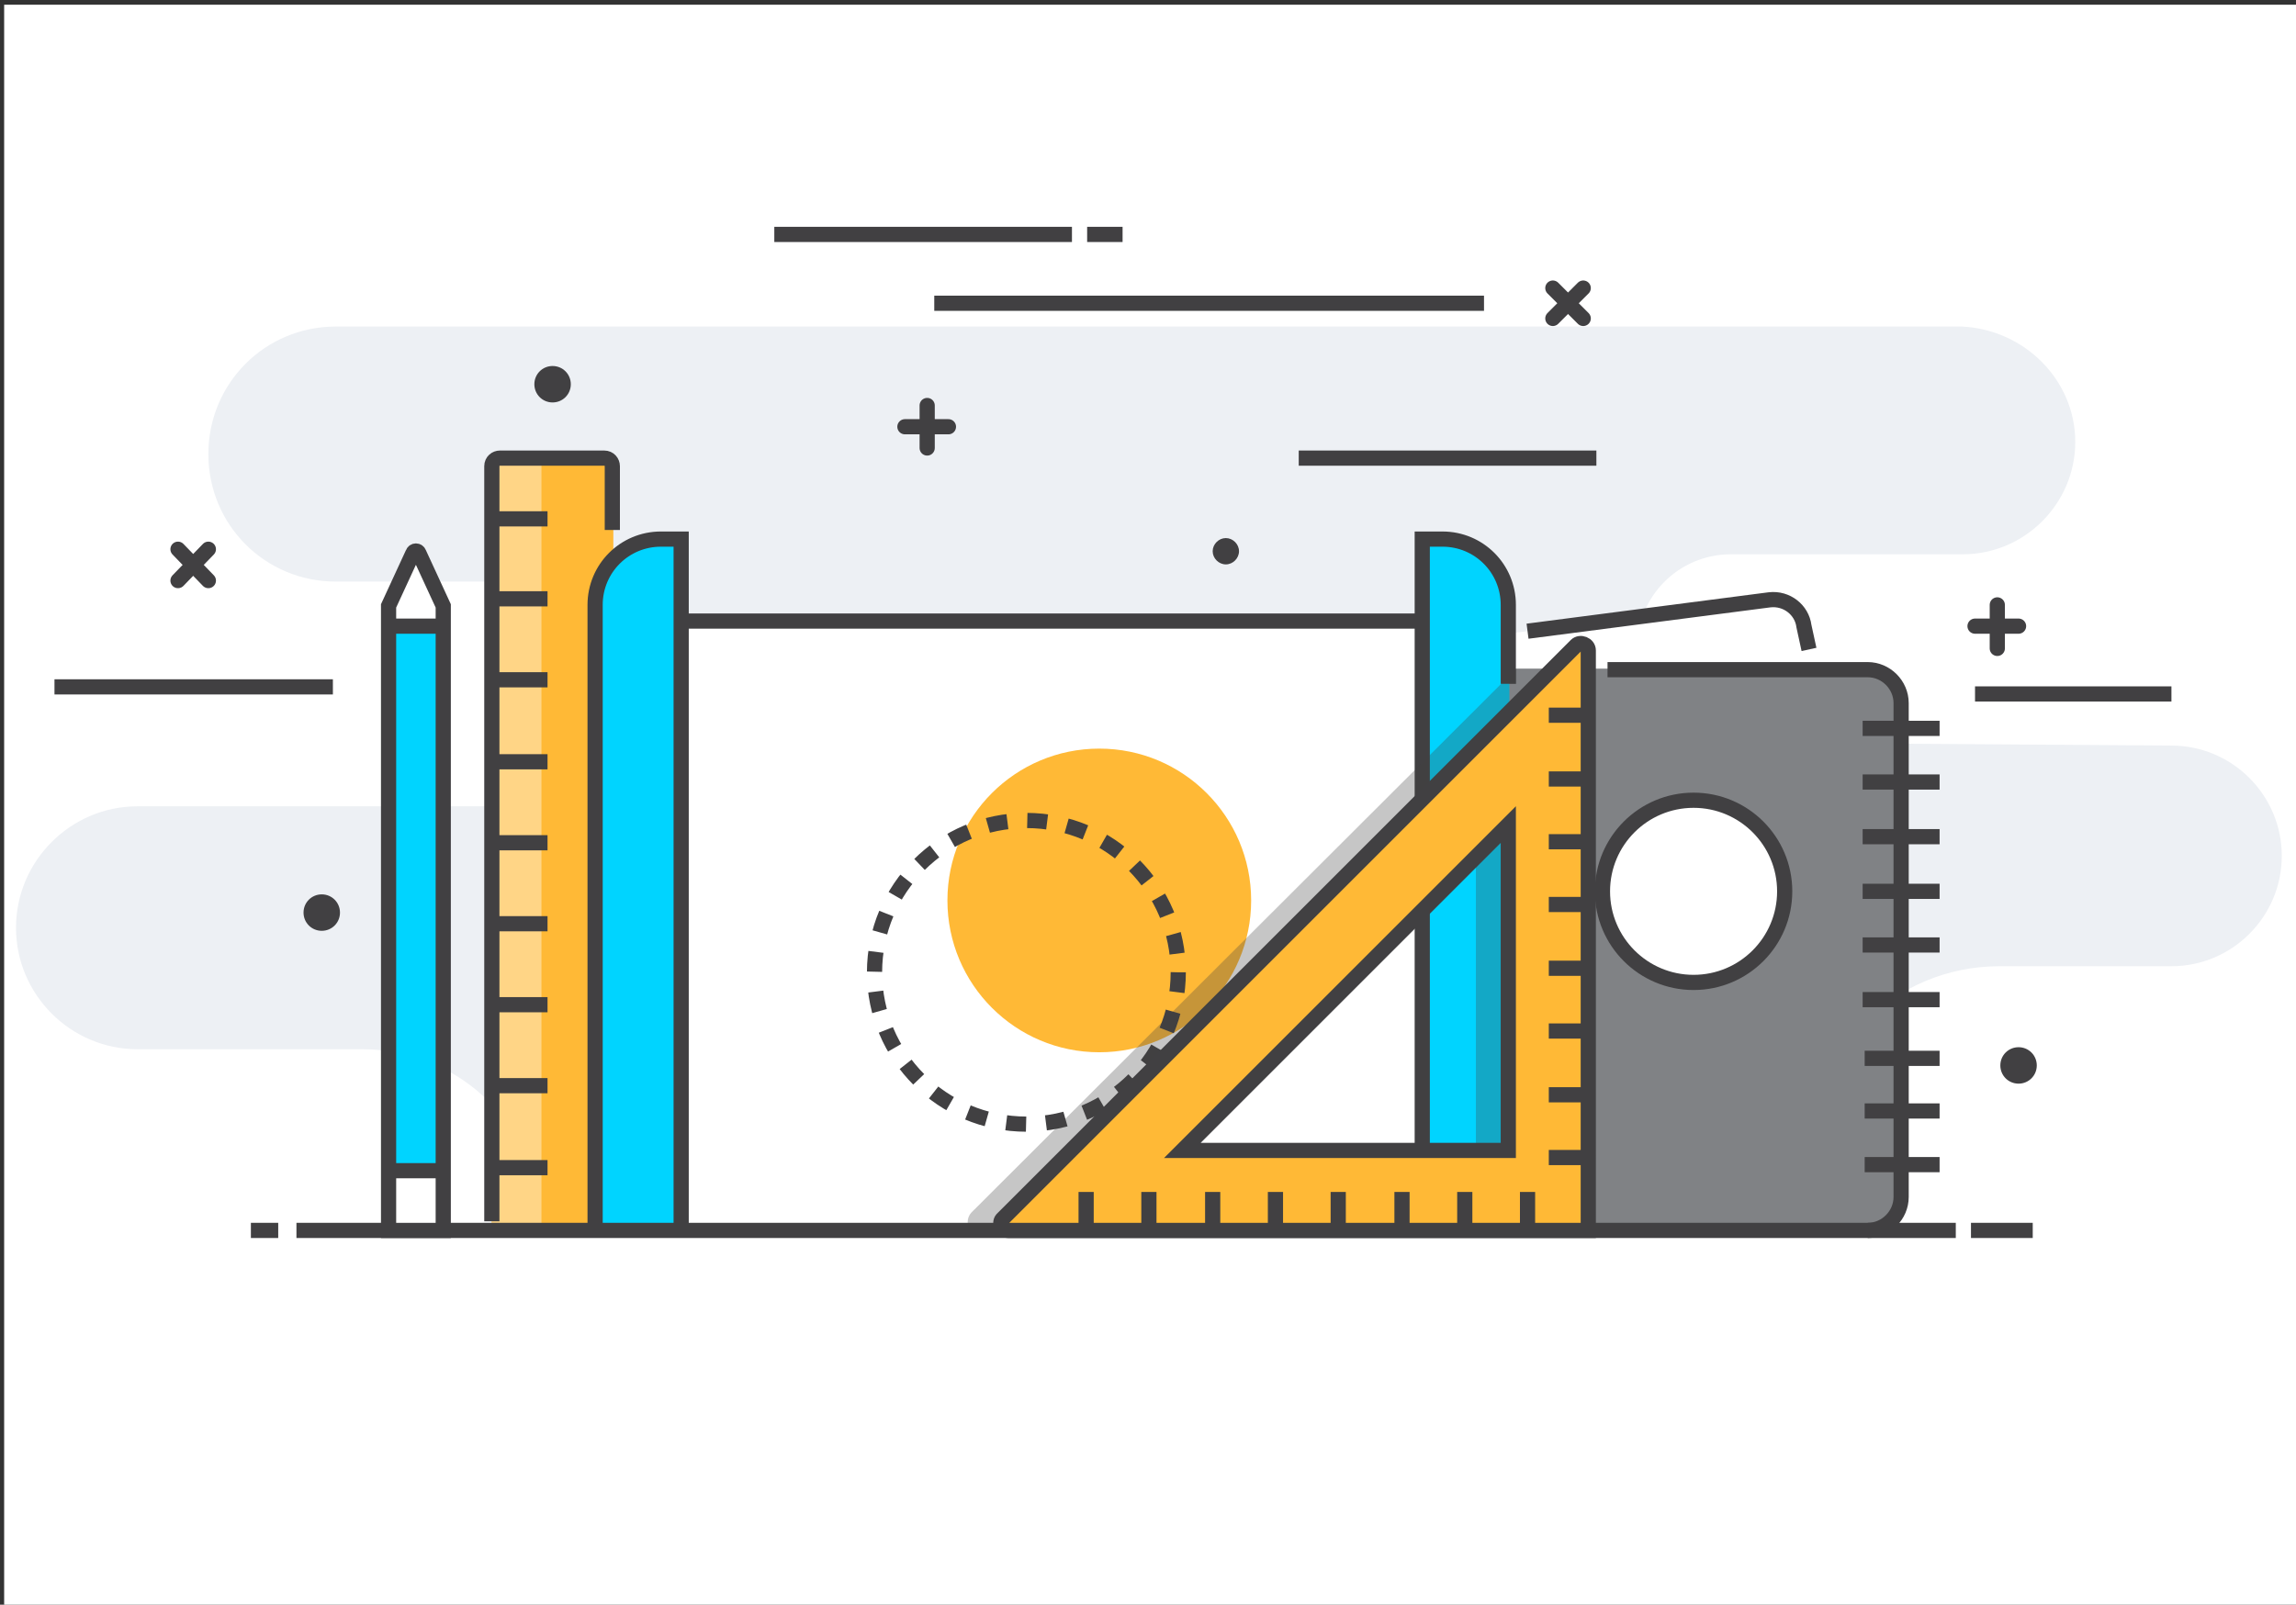 <?xml version="1.0" encoding="UTF-8" standalone="no"?>
<svg
   xmlns:dc="http://purl.org/dc/elements/1.1/"
   xmlns:cc="http://creativecommons.org/ns#"
   xmlns:rdf="http://www.w3.org/1999/02/22-rdf-syntax-ns#"
   xmlns:svg="http://www.w3.org/2000/svg"
   xmlns="http://www.w3.org/2000/svg"
   xmlns:sodipodi="http://sodipodi.sourceforge.net/DTD/sodipodi-0.dtd"
   xmlns:inkscape="http://www.inkscape.org/namespaces/inkscape"
   width="60.098mm"
   height="42.012mm"
   viewBox="0 0 60.098 42.012"
   version="1.1"
   id="svg8"
   inkscape:version="1.0.1 (3bc2e813f5, 2020-09-07)"
   sodipodi:docname="Project Management.svg">
  <rect x="0" y="0" width="60.098" height="42.012" fill="#333333" stroke="none"/>
  <defs
     id="defs2" />
  <sodipodi:namedview
     id="base"
     pagecolor="#ffffff"
     bordercolor="#666666"
     borderopacity="1.0"
     inkscape:pageopacity="0.0"
     inkscape:pageshadow="2"
     inkscape:zoom="0.7"
     inkscape:cx="199.21074"
     inkscape:cy="230.79507"
     inkscape:document-units="mm"
     inkscape:current-layer="layer1"
     inkscape:document-rotation="0"
     showgrid="false"
     inkscape:pagecheckerboard="true"
     inkscape:window-width="1920"
     inkscape:window-height="1001"
     inkscape:window-x="-9"
     inkscape:window-y="-9"
     inkscape:window-maximized="1" />
  <g
     inkscape:label="Layer 1"
     inkscape:groupmode="layer"
     id="layer1">
    <g
       id="g2419"
       transform="translate(-113.393,-165.525)">
      <g
         id="Bg_2"
         transform="matrix(0.265,0,0,0.265,44.223,87.313)">
        <rect
           id="XMLID_52_"
           x="261.429"
           y="295.607"
           fill="#ffffff"
           width="227.143"
           height="158.785"
           style="stroke-width:0.76" />
      </g>
      <g
         id="Project"
         transform="matrix(0.265,0,0,0.265,44.223,87.313)">
        <g
           id="XMLID_55_" />
        <g
           id="XMLID_336_">
          <path
             id="XMLID_260_"
             fill="#edf0f4"
             d="m 466,338.8 v 0 c 0,6.1 -5,11.1 -11.1,11.1 H 432 c -5.2,0 -9.3,4.2 -9.3,9.3 v 0 c 0,5.1 4.1,9.3 9.3,9.3 l 43.5,0.3 c 6,0 10.9,4.9 10.9,10.9 v 0 c 0,6 -4.9,10.9 -10.9,10.9 h -17 c -10.4,0 -18.8,8.4 -18.8,18.8 v 7.6 l -125.2,-0.5 v 0 c 0,-9.8 -7.9,-17.7 -17.7,-17.7 h -22.2 c -6.6,0 -12,-5.4 -12,-12 v 0 c 0,-6.6 5.4,-12 12,-12 h 37.2 c 6.1,0 11.1,-5 11.1,-11.1 v 0 c 0,-6.1 -5,-11.1 -11.1,-11.1 h -17.6 c -7,0 -12.6,-5.6 -12.6,-12.6 v 0 c 0,-7 5.6,-12.6 12.6,-12.6 h 160.6 c 6.2,0.3 11.2,5.3 11.2,11.4 z" />
          <g
             id="XMLID_776_">
            <path
               id="XMLID_769_"
               fill="#ffffff"
               d="m 439.7,359.3 -0.5,-2.3 c -0.2,-1.6 -1.7,-2.8 -3.4,-2.6 l -34.8,4.5 c -1.6,0.2 -2.8,1.7 -2.6,3.4 l 6.4,49.1 39.5,-12.1 z" />
            <path
               id="XMLID_298_"
               fill="none"
               stroke="#414042"
               stroke-width="1.5"
               stroke-miterlimit="10"
               d="m 439.7,359.3 -0.5,-2.3 c -0.2,-1.6 -1.7,-2.8 -3.4,-2.6 l -23.9,3.1" />
            <path
               id="XMLID_297_"
               fill="#808285"
               d="m 409.6,416.7 h 37.3 c 1,0 1.9,-0.8 1.9,-1.9 v -51.7 c 0,-1 -0.8,-1.9 -1.9,-1.9 h -37.3 c -1,0 -1.9,0.8 -1.9,1.9 v 51.7 c 0,1 0.9,1.9 1.9,1.9 z" />
            <path
               id="XMLID_296_"
               fill="none"
               stroke="#414042"
               stroke-width="1.5"
               stroke-miterlimit="10"
               d="m 445.5,416.7 c 1.8,0 3.3,-1.5 3.3,-3.3 v -48.8 c 0,-1.8 -1.5,-3.3 -3.3,-3.3 h -25.7" />
            <line
               id="XMLID_760_"
               fill="none"
               stroke="#414042"
               stroke-width="1.5"
               stroke-miterlimit="10"
               x1="452.6"
               y1="367.1"
               x2="445"
               y2="367.1" />
            <line
               id="XMLID_759_"
               fill="none"
               stroke="#414042"
               stroke-width="1.5"
               stroke-miterlimit="10"
               x1="452.6"
               y1="372.4"
               x2="445"
               y2="372.4" />
            <line
               id="XMLID_292_"
               fill="none"
               stroke="#414042"
               stroke-width="1.5"
               stroke-miterlimit="10"
               x1="452.6"
               y1="377.8"
               x2="445"
               y2="377.8" />
            <line
               id="XMLID_288_"
               fill="none"
               stroke="#414042"
               stroke-width="1.5"
               stroke-miterlimit="10"
               x1="452.6"
               y1="383.2"
               x2="445"
               y2="383.2" />
            <line
               id="XMLID_763_"
               fill="none"
               stroke="#414042"
               stroke-width="1.5"
               stroke-miterlimit="10"
               x1="452.6"
               y1="388.5"
               x2="445"
               y2="388.5" />
            <line
               id="XMLID_287_"
               fill="none"
               stroke="#414042"
               stroke-width="1.5"
               stroke-miterlimit="10"
               x1="452.6"
               y1="393.9"
               x2="445"
               y2="393.9" />
            <line
               id="XMLID_285_"
               fill="none"
               stroke="#414042"
               stroke-width="1.5"
               stroke-miterlimit="10"
               x1="452.6"
               y1="399.7"
               x2="445.2"
               y2="399.7" />
            <line
               id="XMLID_282_"
               fill="none"
               stroke="#414042"
               stroke-width="1.5"
               stroke-miterlimit="10"
               x1="452.6"
               y1="404.9"
               x2="445.2"
               y2="404.9" />
            <line
               id="XMLID_279_"
               fill="none"
               stroke="#414042"
               stroke-width="1.5"
               stroke-miterlimit="10"
               x1="452.6"
               y1="410.2"
               x2="445.2"
               y2="410.2" />
            <circle
               id="XMLID_768_"
               fill="#ffffff"
               cx="428.3"
               cy="383.2"
               r="9" />
            <circle
               id="XMLID_771_"
               fill="none"
               stroke="#414042"
               stroke-width="1.5"
               stroke-miterlimit="10"
               cx="428.3"
               cy="383.2"
               r="9" />
          </g>
          <g
             id="XMLID_567_">
            <path
               id="XMLID_577_"
               fill="#ffb936"
               d="m 321.6,341.2 v 74.7 c 0,0.4 -0.4,0.8 -0.8,0.8 h -10.4 c -0.4,0 -0.8,-0.4 -0.8,-0.8 v -74.7 c 0,-0.4 0.4,-0.8 0.8,-0.8 h 10.4 c 0.4,0 0.8,0.4 0.8,0.8 z" />
            <path
               id="XMLID_262_"
               fill="#ffd586"
               d="m 310.3,416.7 h 4.2 v -76.3 h -4.2 c -0.4,0 -0.7,0.3 -0.7,0.8 v 74.7 c 0,0.4 0.3,0.8 0.7,0.8 z" />
            <path
               id="XMLID_261_"
               fill="none"
               stroke="#414042"
               stroke-width="1.5"
               stroke-miterlimit="10"
               d="m 309.6,415.8 v -74.6 c 0,-0.5 0.4,-0.8 0.8,-0.8 h 10.3 c 0.5,0 0.8,0.4 0.8,0.8 v 6.3" />
            <line
               id="XMLID_575_"
               fill="none"
               stroke="#414042"
               stroke-width="1.5"
               stroke-miterlimit="10"
               x1="309.6"
               y1="410.5"
               x2="315.1"
               y2="410.5" />
            <line
               id="XMLID_574_"
               fill="none"
               stroke="#414042"
               stroke-width="1.5"
               stroke-miterlimit="10"
               x1="309.6"
               y1="402.4"
               x2="315.1"
               y2="402.4" />
            <line
               id="XMLID_573_"
               fill="none"
               stroke="#414042"
               stroke-width="1.5"
               stroke-miterlimit="10"
               x1="309.6"
               y1="394.4"
               x2="315.1"
               y2="394.4" />
            <line
               id="XMLID_572_"
               fill="none"
               stroke="#414042"
               stroke-width="1.5"
               stroke-miterlimit="10"
               x1="309.6"
               y1="386.4"
               x2="315.1"
               y2="386.4" />
            <line
               id="XMLID_571_"
               fill="none"
               stroke="#414042"
               stroke-width="1.5"
               stroke-miterlimit="10"
               x1="309.6"
               y1="378.4"
               x2="315.1"
               y2="378.4" />
            <line
               id="XMLID_570_"
               fill="none"
               stroke="#414042"
               stroke-width="1.5"
               stroke-miterlimit="10"
               x1="309.6"
               y1="370.4"
               x2="315.1"
               y2="370.4" />
            <line
               id="XMLID_569_"
               fill="none"
               stroke="#414042"
               stroke-width="1.5"
               stroke-miterlimit="10"
               x1="309.6"
               y1="362.3"
               x2="315.1"
               y2="362.3" />
            <line
               id="XMLID_568_"
               fill="none"
               stroke="#414042"
               stroke-width="1.5"
               stroke-miterlimit="10"
               x1="309.6"
               y1="354.3"
               x2="315.1"
               y2="354.3" />
            <line
               id="XMLID_258_"
               fill="none"
               stroke="#414042"
               stroke-width="1.5"
               stroke-miterlimit="10"
               x1="309.6"
               y1="346.4"
               x2="315.1"
               y2="346.4" />
          </g>
          <g
             id="XMLID_392_">
            <line
               id="XMLID_397_"
               fill="none"
               stroke="#414042"
               stroke-width="1.5"
               stroke-linecap="round"
               stroke-miterlimit="10"
               x1="456.1"
               y1="357"
               x2="460.4"
               y2="357" />
            <line
               id="XMLID_396_"
               fill="none"
               stroke="#414042"
               stroke-width="1.5"
               stroke-linecap="round"
               stroke-miterlimit="10"
               x1="458.3"
               y1="359.2"
               x2="458.3"
               y2="354.9" />
          </g>
          <g
             id="XMLID_263_">
            <line
               id="XMLID_265_"
               fill="none"
               stroke="#414042"
               stroke-width="1.5"
               stroke-linecap="round"
               stroke-miterlimit="10"
               x1="350.4"
               y1="337.3"
               x2="354.7"
               y2="337.3" />
            <line
               id="XMLID_264_"
               fill="none"
               stroke="#414042"
               stroke-width="1.5"
               stroke-linecap="round"
               stroke-miterlimit="10"
               x1="352.6"
               y1="339.4"
               x2="352.6"
               y2="335.2" />
          </g>
          <g
             id="XMLID_360_">
            <line
               id="XMLID_365_"
               fill="none"
               stroke="#414042"
               stroke-width="1.5"
               stroke-linecap="round"
               stroke-miterlimit="10"
               x1="414.4"
               y1="326.6"
               x2="417.4"
               y2="323.6" />
            <line
               id="XMLID_364_"
               fill="none"
               stroke="#414042"
               stroke-width="1.5"
               stroke-linecap="round"
               stroke-miterlimit="10"
               x1="417.4"
               y1="326.6"
               x2="414.4"
               y2="323.6" />
          </g>
          <g
             id="XMLID_266_">
            <line
               id="XMLID_272_"
               fill="none"
               stroke="#414042"
               stroke-width="1.5"
               stroke-linecap="round"
               stroke-miterlimit="10"
               x1="278.6"
               y1="352.5"
               x2="281.6"
               y2="349.4" />
            <line
               id="XMLID_269_"
               fill="none"
               stroke="#414042"
               stroke-width="1.5"
               stroke-linecap="round"
               stroke-miterlimit="10"
               x1="281.6"
               y1="352.5"
               x2="278.6"
               y2="349.4" />
          </g>
          <line
             id="XMLID_322_"
             fill="none"
             stroke="#414042"
             stroke-width="1.5"
             stroke-miterlimit="10"
             x1="337.5"
             y1="318.3"
             x2="366.9"
             y2="318.3" />
          <line
             id="XMLID_171_"
             fill="none"
             stroke="#414042"
             stroke-width="1.5"
             stroke-miterlimit="10"
             x1="389.3"
             y1="340.4"
             x2="418.7"
             y2="340.4" />
          <line
             id="XMLID_320_"
             fill="none"
             stroke="#414042"
             stroke-width="1.5"
             stroke-miterlimit="10"
             x1="353.3"
             y1="325.1"
             x2="407.6"
             y2="325.1" />
          <line
             id="XMLID_259_"
             fill="none"
             stroke="#414042"
             stroke-width="1.5"
             stroke-miterlimit="10"
             x1="266.4"
             y1="363"
             x2="293.9"
             y2="363" />
          <line
             id="XMLID_333_"
             fill="none"
             stroke="#414042"
             stroke-width="1.5"
             stroke-miterlimit="10"
             x1="456.1"
             y1="363.7"
             x2="475.5"
             y2="363.7" />
          <line
             id="XMLID_318_"
             fill="none"
             stroke="#414042"
             stroke-width="1.5"
             stroke-miterlimit="10"
             x1="371.9"
             y1="318.3"
             x2="368.4"
             y2="318.3" />
          <path
             id="XMLID_271_"
             fill="#414042"
             d="m 383.4,349.6 c 0,0.7 -0.6,1.3 -1.3,1.3 -0.7,0 -1.3,-0.6 -1.3,-1.3 0,-0.7 0.6,-1.3 1.3,-1.3 0.7,0 1.3,0.6 1.3,1.3 z" />
          <path
             id="XMLID_278_"
             fill="#414042"
             d="m 294.6,385.3 c 0,1 -0.8,1.8 -1.8,1.8 -1,0 -1.8,-0.8 -1.8,-1.8 0,-1 0.8,-1.8 1.8,-1.8 1,0 1.8,0.8 1.8,1.8 z" />
          <path
             id="XMLID_321_"
             fill="#414042"
             d="m 317.4,333.1 c 0,1 -0.8,1.8 -1.8,1.8 -1,0 -1.8,-0.8 -1.8,-1.8 0,-1 0.8,-1.8 1.8,-1.8 1,0 1.8,0.8 1.8,1.8 z" />
          <path
             id="XMLID_325_"
             fill="#414042"
             d="m 462.2,400.4 c 0,1 -0.8,1.8 -1.8,1.8 -1,0 -1.8,-0.8 -1.8,-1.8 0,-1 0.8,-1.8 1.8,-1.8 1,0 1.8,0.8 1.8,1.8 z" />
          <g
             id="XMLID_43_">
            <path
               id="XMLID_172_"
               fill="#ffffff"
               d="m 409.5,416.6 -0.3,-52.9 c 0,-4 -3.6,-7.2 -8.1,-7.2 h -75.8 l 0.3,60.2 z" />
            <path
               id="XMLID_173_"
               fill="none"
               stroke="#414042"
               stroke-width="1.5"
               stroke-miterlimit="10"
               d="m 409.5,416.6 -0.3,-52.9 c 0,-4 -3.6,-7.2 -8.1,-7.2 h -75.8" />
            <path
               id="XMLID_170_"
               fill="#00d4ff"
               d="m 401.6,416.7 h 8.5 v -62.5 c 0,-3.2 -2.9,-5.9 -6.5,-5.9 h -2 z" />
            <path
               id="XMLID_169_"
               fill="none"
               stroke="#414042"
               stroke-width="1.5"
               stroke-miterlimit="10"
               d="m 410,362.7 v -7.8 c 0,-3.6 -2.9,-6.5 -6.5,-6.5 h -2 v 68.3" />
            <path
               id="XMLID_202_"
               fill="#00d4ff"
               d="m 328.3,416.7 h -8.5 v -62.5 c 0,-3.2 2.9,-5.9 6.5,-5.9 h 2 z" />
            <path
               id="XMLID_200_"
               fill="none"
               stroke="#414042"
               stroke-width="1.5"
               stroke-miterlimit="10"
               d="m 319.8,416.7 v -61.8 c 0,-3.6 2.9,-6.5 6.5,-6.5 h 2 v 68.3" />
            <circle
               id="XMLID_167_"
               fill="#ffb936"
               cx="369.6"
               cy="384.1"
               r="15" />
            <g
               id="XMLID_159_">
              <g
                 id="XMLID_267_">
                <circle
                   id="XMLID_268_"
                   fill="none"
                   stroke="#414042"
                   stroke-width="1.5"
                   stroke-miterlimit="10"
                   stroke-dasharray="1.966, 1.966"
                   cx="362.4"
                   cy="391.2"
                   r="15" />
              </g>
            </g>
          </g>
          <g
             id="XMLID_145_">
            <line
               id="XMLID_154_"
               fill="none"
               stroke="#414042"
               stroke-width="1.5"
               stroke-miterlimit="10"
               x1="290.3"
               y1="416.7"
               x2="454.2"
               y2="416.7" />
            <line
               id="XMLID_147_"
               fill="none"
               stroke="#414042"
               stroke-width="1.5"
               stroke-miterlimit="10"
               x1="285.8"
               y1="416.7"
               x2="288.5"
               y2="416.7" />
            <line
               id="XMLID_146_"
               fill="none"
               stroke="#414042"
               stroke-width="1.5"
               stroke-miterlimit="10"
               x1="455.7"
               y1="416.7"
               x2="461.8"
               y2="416.7" />
          </g>
          <path
             id="XMLID_342_"
             opacity="0.3"
             fill="#414042"
             d="m 401.6,416.7 v 0 h 8.5 v -0.1 h 0.2 l -0.2,-44.4 v -9.5 h 0.7 v -1.5 L 357,414.9 c -0.4,0.4 -0.5,1 -0.3,1.6 0,0 0.1,0.1 0.1,0.1 h 44 v 0.1 z m -24.5,-8.6 29.7,-29.7 v 29.7 z" />
          <g
             id="XMLID_229_">
            <g
               id="XMLID_203_">
              <path
                 id="XMLID_206_"
                 fill="#ffb936"
                 d="m 417.9,416.7 h -57.3 c -0.6,0 -1,-0.8 -0.5,-1.2 l 56.6,-56.6 c 0.4,-0.4 1.2,-0.1 1.2,0.5 z m -40.1,-7.9 H 410 v -32.2 z" />
            </g>
            <g
               id="XMLID_204_">
              <path
                 id="XMLID_209_"
                 fill="none"
                 stroke="#414042"
                 stroke-width="1.5"
                 stroke-miterlimit="10"
                 d="m 417.9,416.7 h -57.3 c -0.6,0 -1,-0.8 -0.5,-1.2 l 56.6,-56.6 c 0.4,-0.4 1.2,-0.1 1.2,0.5 z m -40.1,-7.9 H 410 v -32.2 z" />
            </g>
            <line
               id="XMLID_218_"
               fill="none"
               stroke="#414042"
               stroke-width="1.5"
               stroke-miterlimit="10"
               x1="368.3"
               y1="412.9"
               x2="368.3"
               y2="416.7" />
            <line
               id="XMLID_217_"
               fill="none"
               stroke="#414042"
               stroke-width="1.5"
               stroke-miterlimit="10"
               x1="374.5"
               y1="412.9"
               x2="374.5"
               y2="416.7" />
            <line
               id="XMLID_220_"
               fill="none"
               stroke="#414042"
               stroke-width="1.5"
               stroke-miterlimit="10"
               x1="380.8"
               y1="412.9"
               x2="380.8"
               y2="416.7" />
            <line
               id="XMLID_221_"
               fill="none"
               stroke="#414042"
               stroke-width="1.5"
               stroke-miterlimit="10"
               x1="387"
               y1="412.9"
               x2="387"
               y2="416.7" />
            <line
               id="XMLID_223_"
               fill="none"
               stroke="#414042"
               stroke-width="1.5"
               stroke-miterlimit="10"
               x1="393.2"
               y1="412.9"
               x2="393.2"
               y2="416.7" />
            <line
               id="XMLID_224_"
               fill="none"
               stroke="#414042"
               stroke-width="1.5"
               stroke-miterlimit="10"
               x1="399.5"
               y1="412.9"
               x2="399.5"
               y2="416.7" />
            <line
               id="XMLID_226_"
               fill="none"
               stroke="#414042"
               stroke-width="1.5"
               stroke-miterlimit="10"
               x1="405.7"
               y1="412.9"
               x2="405.7"
               y2="416.7" />
            <line
               id="XMLID_227_"
               fill="none"
               stroke="#414042"
               stroke-width="1.5"
               stroke-miterlimit="10"
               x1="411.9"
               y1="412.9"
               x2="411.9"
               y2="416.7" />
            <line
               id="XMLID_249_"
               fill="none"
               stroke="#414042"
               stroke-width="1.5"
               stroke-miterlimit="10"
               x1="414"
               y1="409.5"
               x2="417.8"
               y2="409.5" />
            <line
               id="XMLID_242_"
               fill="none"
               stroke="#414042"
               stroke-width="1.5"
               stroke-miterlimit="10"
               x1="414"
               y1="403.3"
               x2="417.8"
               y2="403.3" />
            <line
               id="XMLID_241_"
               fill="none"
               stroke="#414042"
               stroke-width="1.5"
               stroke-miterlimit="10"
               x1="414"
               y1="397"
               x2="417.8"
               y2="397" />
            <line
               id="XMLID_234_"
               fill="none"
               stroke="#414042"
               stroke-width="1.5"
               stroke-miterlimit="10"
               x1="414"
               y1="390.8"
               x2="417.8"
               y2="390.8" />
            <line
               id="XMLID_233_"
               fill="none"
               stroke="#414042"
               stroke-width="1.5"
               stroke-miterlimit="10"
               x1="414"
               y1="384.5"
               x2="417.8"
               y2="384.5" />
            <line
               id="XMLID_232_"
               fill="none"
               stroke="#414042"
               stroke-width="1.5"
               stroke-miterlimit="10"
               x1="414"
               y1="378.3"
               x2="417.8"
               y2="378.3" />
            <line
               id="XMLID_231_"
               fill="none"
               stroke="#414042"
               stroke-width="1.5"
               stroke-miterlimit="10"
               x1="414"
               y1="372.1"
               x2="417.8"
               y2="372.1" />
            <line
               id="XMLID_230_"
               fill="none"
               stroke="#414042"
               stroke-width="1.5"
               stroke-miterlimit="10"
               x1="414"
               y1="365.8"
               x2="417.8"
               y2="365.8" />
          </g>
          <g
             id="XMLID_211_">
            <path
               id="XMLID_257_"
               fill="#ffffff"
               d="m 300,416.7 h 4.2 c 0.3,0 0.6,-0.3 0.6,-0.6 v -61 c 0,-0.1 0,-0.2 -0.1,-0.2 l -2.1,-4.6 c -0.2,-0.4 -0.8,-0.4 -1,0 l -2.1,4.6 c 0,0.1 -0.1,0.2 -0.1,0.2 v 61 c 0,0.3 0.3,0.6 0.6,0.6 z" />
            <rect
               id="XMLID_270_"
               x="299.4"
               y="357"
               fill="#00d4ff"
               width="5.4"
               height="53.8" />
            <path
               id="XMLID_256_"
               fill="none"
               stroke="#414042"
               stroke-width="1.5"
               stroke-miterlimit="10"
               d="m 299.4,416.7 h 5.4 V 355 l -2.4,-5.2 c -0.1,-0.3 -0.5,-0.3 -0.6,0 l -2.4,5.2 z" />
            <line
               id="XMLID_255_"
               fill="none"
               stroke="#414042"
               stroke-width="1.5"
               stroke-miterlimit="10"
               x1="305"
               y1="357"
               x2="299.4"
               y2="357" />
            <line
               id="XMLID_214_"
               fill="none"
               stroke="#414042"
               stroke-width="1.5"
               stroke-miterlimit="10"
               x1="305.2"
               y1="410.8"
               x2="299"
               y2="410.8" />
          </g>
        </g>
      </g>
    </g>
  </g>
</svg>
